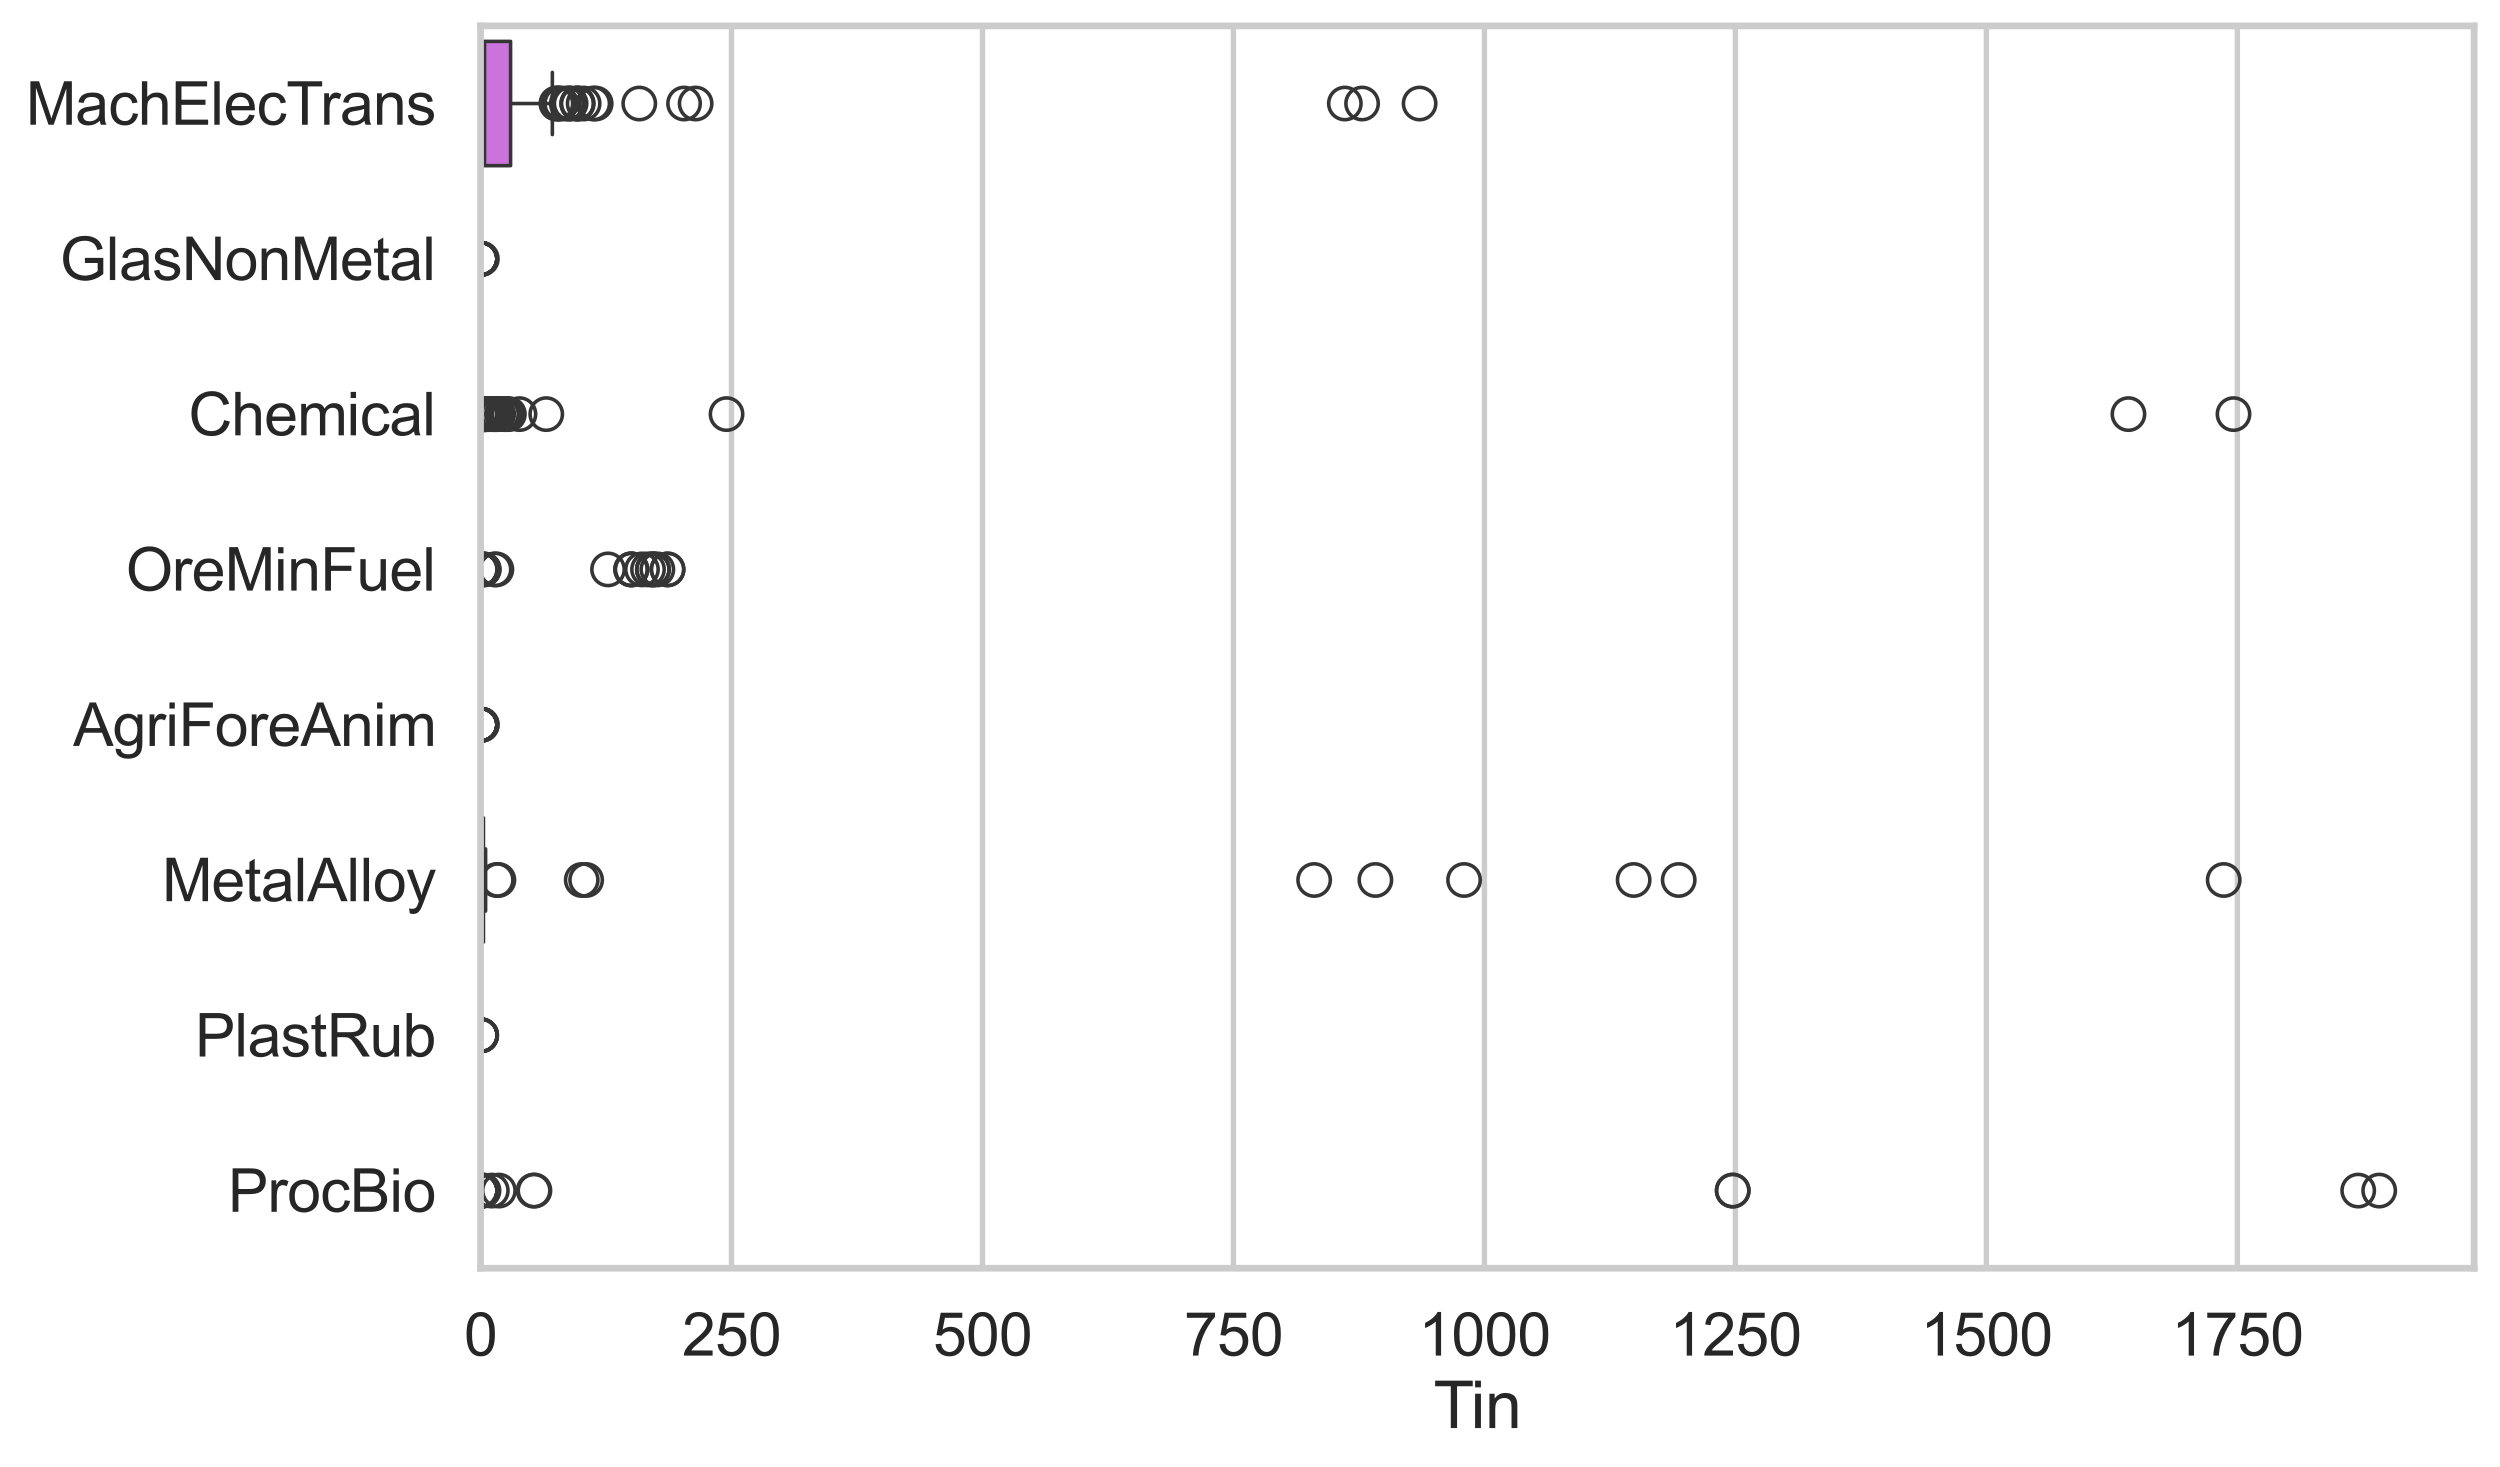 <?xml version="1.0" encoding="utf-8" standalone="no"?>
<!DOCTYPE svg PUBLIC "-//W3C//DTD SVG 1.1//EN"
  "http://www.w3.org/Graphics/SVG/1.1/DTD/svg11.dtd">
<svg xmlns:xlink="http://www.w3.org/1999/xlink" width="695.577pt" height="408.111pt" viewBox="0 0 695.577 408.111" xmlns="http://www.w3.org/2000/svg" version="1.1">
 <defs>
  <style type="text/css">*{stroke-linejoin: round; stroke-linecap: butt}</style>
 </defs>
 <g id="figure_1">
  <g id="patch_1">
   <path d="M 0 408.111 
L 695.577 408.111 
L 695.577 0 
L 0 0 
z
" style="fill: #ffffff"/>
  </g>
  <g id="axes_1">
   <g id="patch_2">
    <path d="M 133.697 352.86 
L 688.377 352.86 
L 688.377 7.2 
L 133.697 7.2 
z
" style="fill: #ffffff"/>
   </g>
   <g id="matplotlib.axis_1">
    <g id="xtick_1">
     <g id="line2d_1">
      <path d="M 133.697 352.86 
L 133.697 7.2 
" clip-path="url(#pd5728a28aa)" style="fill: none; stroke: #cccccc; stroke-width: 1.5; stroke-linecap: round"/>
     </g>
     <g id="text_1">
      <!-- 0 -->
      <g style="fill: #262626" transform="translate(129.109 377.17) scale(0.165 -0.165)">
       <defs>
        <path id="ArialMT-30" d="M 266 2259 
Q 266 3072 433 3567 
Q 600 4063 929 4331 
Q 1259 4600 1759 4600 
Q 2128 4600 2406 4451 
Q 2684 4303 2865 4023 
Q 3047 3744 3150 3342 
Q 3253 2941 3253 2259 
Q 3253 1453 3087 958 
Q 2922 463 2592 192 
Q 2263 -78 1759 -78 
Q 1097 -78 719 397 
Q 266 969 266 2259 
z
M 844 2259 
Q 844 1131 1108 757 
Q 1372 384 1759 384 
Q 2147 384 2411 759 
Q 2675 1134 2675 2259 
Q 2675 3391 2411 3762 
Q 2147 4134 1753 4134 
Q 1366 4134 1134 3806 
Q 844 3388 844 2259 
z
" transform="scale(0.016)"/>
       </defs>
       <use xlink:href="#ArialMT-30"/>
      </g>
     </g>
    </g>
    <g id="xtick_2">
     <g id="line2d_2">
      <path d="M 203.526 352.86 
L 203.526 7.2 
" clip-path="url(#pd5728a28aa)" style="fill: none; stroke: #cccccc; stroke-width: 1.5; stroke-linecap: round"/>
     </g>
     <g id="text_2">
      <!-- 250 -->
      <g style="fill: #262626" transform="translate(189.763 377.17) scale(0.165 -0.165)">
       <defs>
        <path id="ArialMT-32" d="M 3222 541 
L 3222 0 
L 194 0 
Q 188 203 259 391 
Q 375 700 629 1000 
Q 884 1300 1366 1694 
Q 2113 2306 2375 2664 
Q 2638 3022 2638 3341 
Q 2638 3675 2398 3904 
Q 2159 4134 1775 4134 
Q 1369 4134 1125 3890 
Q 881 3647 878 3216 
L 300 3275 
Q 359 3922 746 4261 
Q 1134 4600 1788 4600 
Q 2447 4600 2831 4234 
Q 3216 3869 3216 3328 
Q 3216 3053 3103 2787 
Q 2991 2522 2730 2228 
Q 2469 1934 1863 1422 
Q 1356 997 1212 845 
Q 1069 694 975 541 
L 3222 541 
z
" transform="scale(0.016)"/>
        <path id="ArialMT-35" d="M 266 1200 
L 856 1250 
Q 922 819 1161 601 
Q 1400 384 1738 384 
Q 2144 384 2425 690 
Q 2706 997 2706 1503 
Q 2706 1984 2436 2262 
Q 2166 2541 1728 2541 
Q 1456 2541 1237 2417 
Q 1019 2294 894 2097 
L 366 2166 
L 809 4519 
L 3088 4519 
L 3088 3981 
L 1259 3981 
L 1013 2750 
Q 1425 3038 1878 3038 
Q 2478 3038 2890 2622 
Q 3303 2206 3303 1553 
Q 3303 931 2941 478 
Q 2500 -78 1738 -78 
Q 1113 -78 717 272 
Q 322 622 266 1200 
z
" transform="scale(0.016)"/>
       </defs>
       <use xlink:href="#ArialMT-32"/>
       <use xlink:href="#ArialMT-35" transform="translate(55.615 0)"/>
       <use xlink:href="#ArialMT-30" transform="translate(111.23 0)"/>
      </g>
     </g>
    </g>
    <g id="xtick_3">
     <g id="line2d_3">
      <path d="M 273.355 352.86 
L 273.355 7.2 
" clip-path="url(#pd5728a28aa)" style="fill: none; stroke: #cccccc; stroke-width: 1.5; stroke-linecap: round"/>
     </g>
     <g id="text_3">
      <!-- 500 -->
      <g style="fill: #262626" transform="translate(259.592 377.17) scale(0.165 -0.165)">
       <use xlink:href="#ArialMT-35"/>
       <use xlink:href="#ArialMT-30" transform="translate(55.615 0)"/>
       <use xlink:href="#ArialMT-30" transform="translate(111.23 0)"/>
      </g>
     </g>
    </g>
    <g id="xtick_4">
     <g id="line2d_4">
      <path d="M 343.184 352.86 
L 343.184 7.2 
" clip-path="url(#pd5728a28aa)" style="fill: none; stroke: #cccccc; stroke-width: 1.5; stroke-linecap: round"/>
     </g>
     <g id="text_4">
      <!-- 750 -->
      <g style="fill: #262626" transform="translate(329.421 377.17) scale(0.165 -0.165)">
       <defs>
        <path id="ArialMT-37" d="M 303 3981 
L 303 4522 
L 3269 4522 
L 3269 4084 
Q 2831 3619 2401 2847 
Q 1972 2075 1738 1259 
Q 1569 684 1522 0 
L 944 0 
Q 953 541 1156 1306 
Q 1359 2072 1739 2783 
Q 2119 3494 2547 3981 
L 303 3981 
z
" transform="scale(0.016)"/>
       </defs>
       <use xlink:href="#ArialMT-37"/>
       <use xlink:href="#ArialMT-35" transform="translate(55.615 0)"/>
       <use xlink:href="#ArialMT-30" transform="translate(111.23 0)"/>
      </g>
     </g>
    </g>
    <g id="xtick_5">
     <g id="line2d_5">
      <path d="M 413.013 352.86 
L 413.013 7.2 
" clip-path="url(#pd5728a28aa)" style="fill: none; stroke: #cccccc; stroke-width: 1.5; stroke-linecap: round"/>
     </g>
     <g id="text_5">
      <!-- 1000 -->
      <g style="fill: #262626" transform="translate(394.662 377.17) scale(0.165 -0.165)">
       <defs>
        <path id="ArialMT-31" d="M 2384 0 
L 1822 0 
L 1822 3584 
Q 1619 3391 1289 3197 
Q 959 3003 697 2906 
L 697 3450 
Q 1169 3672 1522 3987 
Q 1875 4303 2022 4600 
L 2384 4600 
L 2384 0 
z
" transform="scale(0.016)"/>
       </defs>
       <use xlink:href="#ArialMT-31"/>
       <use xlink:href="#ArialMT-30" transform="translate(55.615 0)"/>
       <use xlink:href="#ArialMT-30" transform="translate(111.23 0)"/>
       <use xlink:href="#ArialMT-30" transform="translate(166.846 0)"/>
      </g>
     </g>
    </g>
    <g id="xtick_6">
     <g id="line2d_6">
      <path d="M 482.843 352.86 
L 482.843 7.2 
" clip-path="url(#pd5728a28aa)" style="fill: none; stroke: #cccccc; stroke-width: 1.5; stroke-linecap: round"/>
     </g>
     <g id="text_6">
      <!-- 1250 -->
      <g style="fill: #262626" transform="translate(464.491 377.17) scale(0.165 -0.165)">
       <use xlink:href="#ArialMT-31"/>
       <use xlink:href="#ArialMT-32" transform="translate(55.615 0)"/>
       <use xlink:href="#ArialMT-35" transform="translate(111.23 0)"/>
       <use xlink:href="#ArialMT-30" transform="translate(166.846 0)"/>
      </g>
     </g>
    </g>
    <g id="xtick_7">
     <g id="line2d_7">
      <path d="M 552.672 352.86 
L 552.672 7.2 
" clip-path="url(#pd5728a28aa)" style="fill: none; stroke: #cccccc; stroke-width: 1.5; stroke-linecap: round"/>
     </g>
     <g id="text_7">
      <!-- 1500 -->
      <g style="fill: #262626" transform="translate(534.321 377.17) scale(0.165 -0.165)">
       <use xlink:href="#ArialMT-31"/>
       <use xlink:href="#ArialMT-35" transform="translate(55.615 0)"/>
       <use xlink:href="#ArialMT-30" transform="translate(111.23 0)"/>
       <use xlink:href="#ArialMT-30" transform="translate(166.846 0)"/>
      </g>
     </g>
    </g>
    <g id="xtick_8">
     <g id="line2d_8">
      <path d="M 622.501 352.86 
L 622.501 7.2 
" clip-path="url(#pd5728a28aa)" style="fill: none; stroke: #cccccc; stroke-width: 1.5; stroke-linecap: round"/>
     </g>
     <g id="text_8">
      <!-- 1750 -->
      <g style="fill: #262626" transform="translate(604.15 377.17) scale(0.165 -0.165)">
       <use xlink:href="#ArialMT-31"/>
       <use xlink:href="#ArialMT-37" transform="translate(55.615 0)"/>
       <use xlink:href="#ArialMT-35" transform="translate(111.23 0)"/>
       <use xlink:href="#ArialMT-30" transform="translate(166.846 0)"/>
      </g>
     </g>
    </g>
    <g id="text_9">
     <!-- Tin -->
     <g style="fill: #262626" transform="translate(398.873 397.334) scale(0.18 -0.18)">
      <defs>
       <path id="ArialMT-54" d="M 1659 0 
L 1659 4041 
L 150 4041 
L 150 4581 
L 3781 4581 
L 3781 4041 
L 2266 4041 
L 2266 0 
L 1659 0 
z
" transform="scale(0.016)"/>
       <path id="ArialMT-69" d="M 425 3934 
L 425 4581 
L 988 4581 
L 988 3934 
L 425 3934 
z
M 425 0 
L 425 3319 
L 988 3319 
L 988 0 
L 425 0 
z
" transform="scale(0.016)"/>
       <path id="ArialMT-6e" d="M 422 0 
L 422 3319 
L 928 3319 
L 928 2847 
Q 1294 3394 1984 3394 
Q 2284 3394 2536 3286 
Q 2788 3178 2913 3003 
Q 3038 2828 3088 2588 
Q 3119 2431 3119 2041 
L 3119 0 
L 2556 0 
L 2556 2019 
Q 2556 2363 2490 2533 
Q 2425 2703 2258 2804 
Q 2091 2906 1866 2906 
Q 1506 2906 1245 2678 
Q 984 2450 984 1813 
L 984 0 
L 422 0 
z
" transform="scale(0.016)"/>
      </defs>
      <use xlink:href="#ArialMT-54"/>
      <use xlink:href="#ArialMT-69" transform="translate(57.334 0)"/>
      <use xlink:href="#ArialMT-6e" transform="translate(79.551 0)"/>
     </g>
    </g>
   </g>
   <g id="matplotlib.axis_2">
    <g id="ytick_1">
     <g id="text_10">
      <!-- MachElecTrans -->
      <g style="fill: #262626" transform="translate(7.2 34.709) scale(0.165 -0.165)">
       <defs>
        <path id="ArialMT-4d" d="M 475 0 
L 475 4581 
L 1388 4581 
L 2472 1338 
Q 2622 884 2691 659 
Q 2769 909 2934 1394 
L 4031 4581 
L 4847 4581 
L 4847 0 
L 4263 0 
L 4263 3834 
L 2931 0 
L 2384 0 
L 1059 3900 
L 1059 0 
L 475 0 
z
" transform="scale(0.016)"/>
        <path id="ArialMT-61" d="M 2588 409 
Q 2275 144 1986 34 
Q 1697 -75 1366 -75 
Q 819 -75 525 192 
Q 231 459 231 875 
Q 231 1119 342 1320 
Q 453 1522 633 1644 
Q 813 1766 1038 1828 
Q 1203 1872 1538 1913 
Q 2219 1994 2541 2106 
Q 2544 2222 2544 2253 
Q 2544 2597 2384 2738 
Q 2169 2928 1744 2928 
Q 1347 2928 1158 2789 
Q 969 2650 878 2297 
L 328 2372 
Q 403 2725 575 2942 
Q 747 3159 1072 3276 
Q 1397 3394 1825 3394 
Q 2250 3394 2515 3294 
Q 2781 3194 2906 3042 
Q 3031 2891 3081 2659 
Q 3109 2516 3109 2141 
L 3109 1391 
Q 3109 606 3145 398 
Q 3181 191 3288 0 
L 2700 0 
Q 2613 175 2588 409 
z
M 2541 1666 
Q 2234 1541 1622 1453 
Q 1275 1403 1131 1340 
Q 988 1278 909 1158 
Q 831 1038 831 891 
Q 831 666 1001 516 
Q 1172 366 1500 366 
Q 1825 366 2078 508 
Q 2331 650 2450 897 
Q 2541 1088 2541 1459 
L 2541 1666 
z
" transform="scale(0.016)"/>
        <path id="ArialMT-63" d="M 2588 1216 
L 3141 1144 
Q 3050 572 2676 248 
Q 2303 -75 1759 -75 
Q 1078 -75 664 370 
Q 250 816 250 1647 
Q 250 2184 428 2587 
Q 606 2991 970 3192 
Q 1334 3394 1763 3394 
Q 2303 3394 2647 3120 
Q 2991 2847 3088 2344 
L 2541 2259 
Q 2463 2594 2264 2762 
Q 2066 2931 1784 2931 
Q 1359 2931 1093 2626 
Q 828 2322 828 1663 
Q 828 994 1084 691 
Q 1341 388 1753 388 
Q 2084 388 2306 591 
Q 2528 794 2588 1216 
z
" transform="scale(0.016)"/>
        <path id="ArialMT-68" d="M 422 0 
L 422 4581 
L 984 4581 
L 984 2938 
Q 1378 3394 1978 3394 
Q 2347 3394 2619 3248 
Q 2891 3103 3008 2847 
Q 3125 2591 3125 2103 
L 3125 0 
L 2563 0 
L 2563 2103 
Q 2563 2525 2380 2717 
Q 2197 2909 1863 2909 
Q 1613 2909 1392 2779 
Q 1172 2650 1078 2428 
Q 984 2206 984 1816 
L 984 0 
L 422 0 
z
" transform="scale(0.016)"/>
        <path id="ArialMT-45" d="M 506 0 
L 506 4581 
L 3819 4581 
L 3819 4041 
L 1113 4041 
L 1113 2638 
L 3647 2638 
L 3647 2100 
L 1113 2100 
L 1113 541 
L 3925 541 
L 3925 0 
L 506 0 
z
" transform="scale(0.016)"/>
        <path id="ArialMT-6c" d="M 409 0 
L 409 4581 
L 972 4581 
L 972 0 
L 409 0 
z
" transform="scale(0.016)"/>
        <path id="ArialMT-65" d="M 2694 1069 
L 3275 997 
Q 3138 488 2766 206 
Q 2394 -75 1816 -75 
Q 1088 -75 661 373 
Q 234 822 234 1631 
Q 234 2469 665 2931 
Q 1097 3394 1784 3394 
Q 2450 3394 2872 2941 
Q 3294 2488 3294 1666 
Q 3294 1616 3291 1516 
L 816 1516 
Q 847 969 1125 678 
Q 1403 388 1819 388 
Q 2128 388 2347 550 
Q 2566 713 2694 1069 
z
M 847 1978 
L 2700 1978 
Q 2663 2397 2488 2606 
Q 2219 2931 1791 2931 
Q 1403 2931 1139 2672 
Q 875 2413 847 1978 
z
" transform="scale(0.016)"/>
        <path id="ArialMT-72" d="M 416 0 
L 416 3319 
L 922 3319 
L 922 2816 
Q 1116 3169 1280 3281 
Q 1444 3394 1641 3394 
Q 1925 3394 2219 3213 
L 2025 2691 
Q 1819 2813 1613 2813 
Q 1428 2813 1281 2702 
Q 1134 2591 1072 2394 
Q 978 2094 978 1738 
L 978 0 
L 416 0 
z
" transform="scale(0.016)"/>
        <path id="ArialMT-73" d="M 197 991 
L 753 1078 
Q 800 744 1014 566 
Q 1228 388 1613 388 
Q 2000 388 2187 545 
Q 2375 703 2375 916 
Q 2375 1106 2209 1216 
Q 2094 1291 1634 1406 
Q 1016 1563 777 1677 
Q 538 1791 414 1992 
Q 291 2194 291 2438 
Q 291 2659 392 2848 
Q 494 3038 669 3163 
Q 800 3259 1026 3326 
Q 1253 3394 1513 3394 
Q 1903 3394 2198 3281 
Q 2494 3169 2634 2976 
Q 2775 2784 2828 2463 
L 2278 2388 
Q 2241 2644 2061 2787 
Q 1881 2931 1553 2931 
Q 1166 2931 1000 2803 
Q 834 2675 834 2503 
Q 834 2394 903 2306 
Q 972 2216 1119 2156 
Q 1203 2125 1616 2013 
Q 2213 1853 2448 1751 
Q 2684 1650 2818 1456 
Q 2953 1263 2953 975 
Q 2953 694 2789 445 
Q 2625 197 2315 61 
Q 2006 -75 1616 -75 
Q 969 -75 630 194 
Q 291 463 197 991 
z
" transform="scale(0.016)"/>
       </defs>
       <use xlink:href="#ArialMT-4d"/>
       <use xlink:href="#ArialMT-61" transform="translate(83.301 0)"/>
       <use xlink:href="#ArialMT-63" transform="translate(138.916 0)"/>
       <use xlink:href="#ArialMT-68" transform="translate(188.916 0)"/>
       <use xlink:href="#ArialMT-45" transform="translate(244.531 0)"/>
       <use xlink:href="#ArialMT-6c" transform="translate(311.23 0)"/>
       <use xlink:href="#ArialMT-65" transform="translate(333.447 0)"/>
       <use xlink:href="#ArialMT-63" transform="translate(389.062 0)"/>
       <use xlink:href="#ArialMT-54" transform="translate(439.062 0)"/>
       <use xlink:href="#ArialMT-72" transform="translate(496.396 0)"/>
       <use xlink:href="#ArialMT-61" transform="translate(529.697 0)"/>
       <use xlink:href="#ArialMT-6e" transform="translate(585.312 0)"/>
       <use xlink:href="#ArialMT-73" transform="translate(640.928 0)"/>
      </g>
     </g>
    </g>
    <g id="ytick_2">
     <g id="text_11">
      <!-- GlasNonMetal -->
      <g style="fill: #262626" transform="translate(16.659 77.916) scale(0.165 -0.165)">
       <defs>
        <path id="ArialMT-47" d="M 2638 1797 
L 2638 2334 
L 4578 2338 
L 4578 638 
Q 4131 281 3656 101 
Q 3181 -78 2681 -78 
Q 2006 -78 1454 211 
Q 903 500 622 1047 
Q 341 1594 341 2269 
Q 341 2938 620 3517 
Q 900 4097 1425 4378 
Q 1950 4659 2634 4659 
Q 3131 4659 3532 4498 
Q 3934 4338 4162 4050 
Q 4391 3763 4509 3300 
L 3963 3150 
Q 3859 3500 3706 3700 
Q 3553 3900 3268 4020 
Q 2984 4141 2638 4141 
Q 2222 4141 1919 4014 
Q 1616 3888 1430 3681 
Q 1244 3475 1141 3228 
Q 966 2803 966 2306 
Q 966 1694 1177 1281 
Q 1388 869 1791 669 
Q 2194 469 2647 469 
Q 3041 469 3416 620 
Q 3791 772 3984 944 
L 3984 1797 
L 2638 1797 
z
" transform="scale(0.016)"/>
        <path id="ArialMT-4e" d="M 488 0 
L 488 4581 
L 1109 4581 
L 3516 984 
L 3516 4581 
L 4097 4581 
L 4097 0 
L 3475 0 
L 1069 3600 
L 1069 0 
L 488 0 
z
" transform="scale(0.016)"/>
        <path id="ArialMT-6f" d="M 213 1659 
Q 213 2581 725 3025 
Q 1153 3394 1769 3394 
Q 2453 3394 2887 2945 
Q 3322 2497 3322 1706 
Q 3322 1066 3130 698 
Q 2938 331 2570 128 
Q 2203 -75 1769 -75 
Q 1072 -75 642 372 
Q 213 819 213 1659 
z
M 791 1659 
Q 791 1022 1069 705 
Q 1347 388 1769 388 
Q 2188 388 2466 706 
Q 2744 1025 2744 1678 
Q 2744 2294 2464 2611 
Q 2184 2928 1769 2928 
Q 1347 2928 1069 2612 
Q 791 2297 791 1659 
z
" transform="scale(0.016)"/>
        <path id="ArialMT-74" d="M 1650 503 
L 1731 6 
Q 1494 -44 1306 -44 
Q 1000 -44 831 53 
Q 663 150 594 308 
Q 525 466 525 972 
L 525 2881 
L 113 2881 
L 113 3319 
L 525 3319 
L 525 4141 
L 1084 4478 
L 1084 3319 
L 1650 3319 
L 1650 2881 
L 1084 2881 
L 1084 941 
Q 1084 700 1114 631 
Q 1144 563 1211 522 
Q 1278 481 1403 481 
Q 1497 481 1650 503 
z
" transform="scale(0.016)"/>
       </defs>
       <use xlink:href="#ArialMT-47"/>
       <use xlink:href="#ArialMT-6c" transform="translate(77.783 0)"/>
       <use xlink:href="#ArialMT-61" transform="translate(100 0)"/>
       <use xlink:href="#ArialMT-73" transform="translate(155.615 0)"/>
       <use xlink:href="#ArialMT-4e" transform="translate(205.615 0)"/>
       <use xlink:href="#ArialMT-6f" transform="translate(277.832 0)"/>
       <use xlink:href="#ArialMT-6e" transform="translate(333.447 0)"/>
       <use xlink:href="#ArialMT-4d" transform="translate(389.062 0)"/>
       <use xlink:href="#ArialMT-65" transform="translate(472.363 0)"/>
       <use xlink:href="#ArialMT-74" transform="translate(527.979 0)"/>
       <use xlink:href="#ArialMT-61" transform="translate(555.762 0)"/>
       <use xlink:href="#ArialMT-6c" transform="translate(611.377 0)"/>
      </g>
     </g>
    </g>
    <g id="ytick_3">
     <g id="text_12">
      <!-- Chemical -->
      <g style="fill: #262626" transform="translate(52.428 121.124) scale(0.165 -0.165)">
       <defs>
        <path id="ArialMT-43" d="M 3763 1606 
L 4369 1453 
Q 4178 706 3683 314 
Q 3188 -78 2472 -78 
Q 1731 -78 1267 223 
Q 803 525 561 1097 
Q 319 1669 319 2325 
Q 319 3041 592 3573 
Q 866 4106 1370 4382 
Q 1875 4659 2481 4659 
Q 3169 4659 3637 4309 
Q 4106 3959 4291 3325 
L 3694 3184 
Q 3534 3684 3231 3912 
Q 2928 4141 2469 4141 
Q 1941 4141 1586 3887 
Q 1231 3634 1087 3207 
Q 944 2781 944 2328 
Q 944 1744 1114 1308 
Q 1284 872 1643 656 
Q 2003 441 2422 441 
Q 2931 441 3284 734 
Q 3638 1028 3763 1606 
z
" transform="scale(0.016)"/>
        <path id="ArialMT-6d" d="M 422 0 
L 422 3319 
L 925 3319 
L 925 2853 
Q 1081 3097 1340 3245 
Q 1600 3394 1931 3394 
Q 2300 3394 2536 3241 
Q 2772 3088 2869 2813 
Q 3263 3394 3894 3394 
Q 4388 3394 4653 3120 
Q 4919 2847 4919 2278 
L 4919 0 
L 4359 0 
L 4359 2091 
Q 4359 2428 4304 2576 
Q 4250 2725 4106 2815 
Q 3963 2906 3769 2906 
Q 3419 2906 3187 2673 
Q 2956 2441 2956 1928 
L 2956 0 
L 2394 0 
L 2394 2156 
Q 2394 2531 2256 2718 
Q 2119 2906 1806 2906 
Q 1569 2906 1367 2781 
Q 1166 2656 1075 2415 
Q 984 2175 984 1722 
L 984 0 
L 422 0 
z
" transform="scale(0.016)"/>
       </defs>
       <use xlink:href="#ArialMT-43"/>
       <use xlink:href="#ArialMT-68" transform="translate(72.217 0)"/>
       <use xlink:href="#ArialMT-65" transform="translate(127.832 0)"/>
       <use xlink:href="#ArialMT-6d" transform="translate(183.447 0)"/>
       <use xlink:href="#ArialMT-69" transform="translate(266.748 0)"/>
       <use xlink:href="#ArialMT-63" transform="translate(288.965 0)"/>
       <use xlink:href="#ArialMT-61" transform="translate(338.965 0)"/>
       <use xlink:href="#ArialMT-6c" transform="translate(394.58 0)"/>
      </g>
     </g>
    </g>
    <g id="ytick_4">
     <g id="text_13">
      <!-- OreMinFuel -->
      <g style="fill: #262626" transform="translate(35.013 164.331) scale(0.165 -0.165)">
       <defs>
        <path id="ArialMT-4f" d="M 309 2231 
Q 309 3372 921 4017 
Q 1534 4663 2503 4663 
Q 3138 4663 3647 4359 
Q 4156 4056 4423 3514 
Q 4691 2972 4691 2284 
Q 4691 1588 4409 1038 
Q 4128 488 3612 205 
Q 3097 -78 2500 -78 
Q 1853 -78 1343 234 
Q 834 547 571 1087 
Q 309 1628 309 2231 
z
M 934 2222 
Q 934 1394 1379 917 
Q 1825 441 2497 441 
Q 3181 441 3623 922 
Q 4066 1403 4066 2288 
Q 4066 2847 3877 3264 
Q 3688 3681 3323 3911 
Q 2959 4141 2506 4141 
Q 1863 4141 1398 3698 
Q 934 3256 934 2222 
z
" transform="scale(0.016)"/>
        <path id="ArialMT-46" d="M 525 0 
L 525 4581 
L 3616 4581 
L 3616 4041 
L 1131 4041 
L 1131 2622 
L 3281 2622 
L 3281 2081 
L 1131 2081 
L 1131 0 
L 525 0 
z
" transform="scale(0.016)"/>
        <path id="ArialMT-75" d="M 2597 0 
L 2597 488 
Q 2209 -75 1544 -75 
Q 1250 -75 995 37 
Q 741 150 617 320 
Q 494 491 444 738 
Q 409 903 409 1263 
L 409 3319 
L 972 3319 
L 972 1478 
Q 972 1038 1006 884 
Q 1059 663 1231 536 
Q 1403 409 1656 409 
Q 1909 409 2131 539 
Q 2353 669 2445 892 
Q 2538 1116 2538 1541 
L 2538 3319 
L 3100 3319 
L 3100 0 
L 2597 0 
z
" transform="scale(0.016)"/>
       </defs>
       <use xlink:href="#ArialMT-4f"/>
       <use xlink:href="#ArialMT-72" transform="translate(77.783 0)"/>
       <use xlink:href="#ArialMT-65" transform="translate(111.084 0)"/>
       <use xlink:href="#ArialMT-4d" transform="translate(166.699 0)"/>
       <use xlink:href="#ArialMT-69" transform="translate(250 0)"/>
       <use xlink:href="#ArialMT-6e" transform="translate(272.217 0)"/>
       <use xlink:href="#ArialMT-46" transform="translate(327.832 0)"/>
       <use xlink:href="#ArialMT-75" transform="translate(388.916 0)"/>
       <use xlink:href="#ArialMT-65" transform="translate(444.531 0)"/>
       <use xlink:href="#ArialMT-6c" transform="translate(500.146 0)"/>
      </g>
     </g>
    </g>
    <g id="ytick_5">
     <g id="text_14">
      <!-- AgriForeAnim -->
      <g style="fill: #262626" transform="translate(20.341 207.539) scale(0.165 -0.165)">
       <defs>
        <path id="ArialMT-41" d="M -9 0 
L 1750 4581 
L 2403 4581 
L 4278 0 
L 3588 0 
L 3053 1388 
L 1138 1388 
L 634 0 
L -9 0 
z
M 1313 1881 
L 2866 1881 
L 2388 3150 
Q 2169 3728 2063 4100 
Q 1975 3659 1816 3225 
L 1313 1881 
z
" transform="scale(0.016)"/>
        <path id="ArialMT-67" d="M 319 -275 
L 866 -356 
Q 900 -609 1056 -725 
Q 1266 -881 1628 -881 
Q 2019 -881 2231 -725 
Q 2444 -569 2519 -288 
Q 2563 -116 2559 434 
Q 2191 0 1641 0 
Q 956 0 581 494 
Q 206 988 206 1678 
Q 206 2153 378 2554 
Q 550 2956 876 3175 
Q 1203 3394 1644 3394 
Q 2231 3394 2613 2919 
L 2613 3319 
L 3131 3319 
L 3131 450 
Q 3131 -325 2973 -648 
Q 2816 -972 2473 -1159 
Q 2131 -1347 1631 -1347 
Q 1038 -1347 672 -1080 
Q 306 -813 319 -275 
z
M 784 1719 
Q 784 1066 1043 766 
Q 1303 466 1694 466 
Q 2081 466 2343 764 
Q 2606 1063 2606 1700 
Q 2606 2309 2336 2618 
Q 2066 2928 1684 2928 
Q 1309 2928 1046 2623 
Q 784 2319 784 1719 
z
" transform="scale(0.016)"/>
       </defs>
       <use xlink:href="#ArialMT-41"/>
       <use xlink:href="#ArialMT-67" transform="translate(66.699 0)"/>
       <use xlink:href="#ArialMT-72" transform="translate(122.314 0)"/>
       <use xlink:href="#ArialMT-69" transform="translate(155.615 0)"/>
       <use xlink:href="#ArialMT-46" transform="translate(177.832 0)"/>
       <use xlink:href="#ArialMT-6f" transform="translate(238.916 0)"/>
       <use xlink:href="#ArialMT-72" transform="translate(294.531 0)"/>
       <use xlink:href="#ArialMT-65" transform="translate(327.832 0)"/>
       <use xlink:href="#ArialMT-41" transform="translate(383.447 0)"/>
       <use xlink:href="#ArialMT-6e" transform="translate(450.146 0)"/>
       <use xlink:href="#ArialMT-69" transform="translate(505.762 0)"/>
       <use xlink:href="#ArialMT-6d" transform="translate(527.979 0)"/>
      </g>
     </g>
    </g>
    <g id="ytick_6">
     <g id="text_15">
      <!-- MetalAlloy -->
      <g style="fill: #262626" transform="translate(45.088 250.746) scale(0.165 -0.165)">
       <defs>
        <path id="ArialMT-79" d="M 397 -1278 
L 334 -750 
Q 519 -800 656 -800 
Q 844 -800 956 -737 
Q 1069 -675 1141 -563 
Q 1194 -478 1313 -144 
Q 1328 -97 1363 -6 
L 103 3319 
L 709 3319 
L 1400 1397 
Q 1534 1031 1641 628 
Q 1738 1016 1872 1384 
L 2581 3319 
L 3144 3319 
L 1881 -56 
Q 1678 -603 1566 -809 
Q 1416 -1088 1222 -1217 
Q 1028 -1347 759 -1347 
Q 597 -1347 397 -1278 
z
" transform="scale(0.016)"/>
       </defs>
       <use xlink:href="#ArialMT-4d"/>
       <use xlink:href="#ArialMT-65" transform="translate(83.301 0)"/>
       <use xlink:href="#ArialMT-74" transform="translate(138.916 0)"/>
       <use xlink:href="#ArialMT-61" transform="translate(166.699 0)"/>
       <use xlink:href="#ArialMT-6c" transform="translate(222.314 0)"/>
       <use xlink:href="#ArialMT-41" transform="translate(244.531 0)"/>
       <use xlink:href="#ArialMT-6c" transform="translate(311.23 0)"/>
       <use xlink:href="#ArialMT-6c" transform="translate(333.447 0)"/>
       <use xlink:href="#ArialMT-6f" transform="translate(355.664 0)"/>
       <use xlink:href="#ArialMT-79" transform="translate(411.279 0)"/>
      </g>
     </g>
    </g>
    <g id="ytick_7">
     <g id="text_16">
      <!-- PlastRub -->
      <g style="fill: #262626" transform="translate(54.248 293.954) scale(0.165 -0.165)">
       <defs>
        <path id="ArialMT-50" d="M 494 0 
L 494 4581 
L 2222 4581 
Q 2678 4581 2919 4538 
Q 3256 4481 3484 4323 
Q 3713 4166 3852 3881 
Q 3991 3597 3991 3256 
Q 3991 2672 3619 2267 
Q 3247 1863 2275 1863 
L 1100 1863 
L 1100 0 
L 494 0 
z
M 1100 2403 
L 2284 2403 
Q 2872 2403 3119 2622 
Q 3366 2841 3366 3238 
Q 3366 3525 3220 3729 
Q 3075 3934 2838 4000 
Q 2684 4041 2272 4041 
L 1100 4041 
L 1100 2403 
z
" transform="scale(0.016)"/>
        <path id="ArialMT-52" d="M 503 0 
L 503 4581 
L 2534 4581 
Q 3147 4581 3465 4457 
Q 3784 4334 3975 4021 
Q 4166 3709 4166 3331 
Q 4166 2844 3850 2509 
Q 3534 2175 2875 2084 
Q 3116 1969 3241 1856 
Q 3506 1613 3744 1247 
L 4541 0 
L 3778 0 
L 3172 953 
Q 2906 1366 2734 1584 
Q 2563 1803 2427 1890 
Q 2291 1978 2150 2013 
Q 2047 2034 1813 2034 
L 1109 2034 
L 1109 0 
L 503 0 
z
M 1109 2559 
L 2413 2559 
Q 2828 2559 3062 2645 
Q 3297 2731 3419 2920 
Q 3541 3109 3541 3331 
Q 3541 3656 3305 3865 
Q 3069 4075 2559 4075 
L 1109 4075 
L 1109 2559 
z
" transform="scale(0.016)"/>
        <path id="ArialMT-62" d="M 941 0 
L 419 0 
L 419 4581 
L 981 4581 
L 981 2947 
Q 1338 3394 1891 3394 
Q 2197 3394 2470 3270 
Q 2744 3147 2920 2923 
Q 3097 2700 3197 2384 
Q 3297 2069 3297 1709 
Q 3297 856 2875 390 
Q 2453 -75 1863 -75 
Q 1275 -75 941 416 
L 941 0 
z
M 934 1684 
Q 934 1088 1097 822 
Q 1363 388 1816 388 
Q 2184 388 2453 708 
Q 2722 1028 2722 1663 
Q 2722 2313 2464 2622 
Q 2206 2931 1841 2931 
Q 1472 2931 1203 2611 
Q 934 2291 934 1684 
z
" transform="scale(0.016)"/>
       </defs>
       <use xlink:href="#ArialMT-50"/>
       <use xlink:href="#ArialMT-6c" transform="translate(66.699 0)"/>
       <use xlink:href="#ArialMT-61" transform="translate(88.916 0)"/>
       <use xlink:href="#ArialMT-73" transform="translate(144.531 0)"/>
       <use xlink:href="#ArialMT-74" transform="translate(194.531 0)"/>
       <use xlink:href="#ArialMT-52" transform="translate(222.314 0)"/>
       <use xlink:href="#ArialMT-75" transform="translate(294.531 0)"/>
       <use xlink:href="#ArialMT-62" transform="translate(350.146 0)"/>
      </g>
     </g>
    </g>
    <g id="ytick_8">
     <g id="text_17">
      <!-- ProcBio -->
      <g style="fill: #262626" transform="translate(63.424 337.161) scale(0.165 -0.165)">
       <defs>
        <path id="ArialMT-42" d="M 469 0 
L 469 4581 
L 2188 4581 
Q 2713 4581 3030 4442 
Q 3347 4303 3526 4014 
Q 3706 3725 3706 3409 
Q 3706 3116 3547 2856 
Q 3388 2597 3066 2438 
Q 3481 2316 3704 2022 
Q 3928 1728 3928 1328 
Q 3928 1006 3792 729 
Q 3656 453 3456 303 
Q 3256 153 2954 76 
Q 2653 0 2216 0 
L 469 0 
z
M 1075 2656 
L 2066 2656 
Q 2469 2656 2644 2709 
Q 2875 2778 2992 2937 
Q 3109 3097 3109 3338 
Q 3109 3566 3000 3739 
Q 2891 3913 2687 3977 
Q 2484 4041 1991 4041 
L 1075 4041 
L 1075 2656 
z
M 1075 541 
L 2216 541 
Q 2509 541 2628 563 
Q 2838 600 2978 687 
Q 3119 775 3209 942 
Q 3300 1109 3300 1328 
Q 3300 1584 3169 1773 
Q 3038 1963 2805 2039 
Q 2572 2116 2134 2116 
L 1075 2116 
L 1075 541 
z
" transform="scale(0.016)"/>
       </defs>
       <use xlink:href="#ArialMT-50"/>
       <use xlink:href="#ArialMT-72" transform="translate(66.699 0)"/>
       <use xlink:href="#ArialMT-6f" transform="translate(100 0)"/>
       <use xlink:href="#ArialMT-63" transform="translate(155.615 0)"/>
       <use xlink:href="#ArialMT-42" transform="translate(205.615 0)"/>
       <use xlink:href="#ArialMT-69" transform="translate(272.314 0)"/>
       <use xlink:href="#ArialMT-6f" transform="translate(294.531 0)"/>
      </g>
     </g>
    </g>
   </g>
   <g id="patch_3">
    <path d="M 134.043 11.521 
L 134.043 46.087 
L 142.056 46.087 
L 142.056 11.521 
L 134.043 11.521 
z
" clip-path="url(#pd5728a28aa)" style="fill: #ca74db; stroke: #353535; stroke-linejoin: miter"/>
   </g>
   <g id="line2d_9">
    <path d="M 134.043 28.804 
L 133.703 28.804 
" clip-path="url(#pd5728a28aa)" style="fill: none; stroke: #353535"/>
   </g>
   <g id="line2d_10">
    <path d="M 142.056 28.804 
L 153.68 28.804 
" clip-path="url(#pd5728a28aa)" style="fill: none; stroke: #353535"/>
   </g>
   <g id="line2d_11">
    <path d="M 133.703 20.162 
L 133.703 37.445 
" clip-path="url(#pd5728a28aa)" style="fill: none; stroke: #353535; stroke-linecap: round"/>
   </g>
   <g id="line2d_12">
    <path d="M 153.68 20.162 
L 153.68 37.445 
" clip-path="url(#pd5728a28aa)" style="fill: none; stroke: #353535; stroke-linecap: round"/>
   </g>
   <g id="line2d_13">
    <defs>
     <path id="mbfc423ee93" d="M 0 4.5 
C 1.193 4.5 2.338 4.026 3.182 3.182 
C 4.026 2.338 4.5 1.193 4.5 0 
C 4.5 -1.193 4.026 -2.338 3.182 -3.182 
C 2.338 -4.026 1.193 -4.5 0 -4.5 
C -1.193 -4.5 -2.338 -4.026 -3.182 -3.182 
C -4.026 -2.338 -4.5 -1.193 -4.5 0 
C -4.5 1.193 -4.026 2.338 -3.182 3.182 
C -2.338 4.026 -1.193 4.5 0 4.5 
z
" style="stroke: #353535"/>
    </defs>
    <g clip-path="url(#pd5728a28aa)">
     <use xlink:href="#mbfc423ee93" x="378.973" y="28.804" style="fill-opacity: 0; stroke: #353535"/>
     <use xlink:href="#mbfc423ee93" x="394.979" y="28.804" style="fill-opacity: 0; stroke: #353535"/>
     <use xlink:href="#mbfc423ee93" x="158.406" y="28.804" style="fill-opacity: 0; stroke: #353535"/>
     <use xlink:href="#mbfc423ee93" x="154.813" y="28.804" style="fill-opacity: 0; stroke: #353535"/>
     <use xlink:href="#mbfc423ee93" x="158.755" y="28.804" style="fill-opacity: 0; stroke: #353535"/>
     <use xlink:href="#mbfc423ee93" x="155.004" y="28.804" style="fill-opacity: 0; stroke: #353535"/>
     <use xlink:href="#mbfc423ee93" x="160.614" y="28.804" style="fill-opacity: 0; stroke: #353535"/>
     <use xlink:href="#mbfc423ee93" x="160.746" y="28.804" style="fill-opacity: 0; stroke: #353535"/>
     <use xlink:href="#mbfc423ee93" x="156.137" y="28.804" style="fill-opacity: 0; stroke: #353535"/>
     <use xlink:href="#mbfc423ee93" x="177.866" y="28.804" style="fill-opacity: 0; stroke: #353535"/>
     <use xlink:href="#mbfc423ee93" x="157.7" y="28.804" style="fill-opacity: 0; stroke: #353535"/>
     <use xlink:href="#mbfc423ee93" x="155.589" y="28.804" style="fill-opacity: 0; stroke: #353535"/>
     <use xlink:href="#mbfc423ee93" x="374.175" y="28.804" style="fill-opacity: 0; stroke: #353535"/>
     <use xlink:href="#mbfc423ee93" x="165.735" y="28.804" style="fill-opacity: 0; stroke: #353535"/>
     <use xlink:href="#mbfc423ee93" x="190.327" y="28.804" style="fill-opacity: 0; stroke: #353535"/>
     <use xlink:href="#mbfc423ee93" x="193.547" y="28.804" style="fill-opacity: 0; stroke: #353535"/>
     <use xlink:href="#mbfc423ee93" x="165.057" y="28.804" style="fill-opacity: 0; stroke: #353535"/>
     <use xlink:href="#mbfc423ee93" x="160.614" y="28.804" style="fill-opacity: 0; stroke: #353535"/>
     <use xlink:href="#mbfc423ee93" x="162.388" y="28.804" style="fill-opacity: 0; stroke: #353535"/>
    </g>
   </g>
   <g id="patch_4">
    <path d="M 133.7 54.728 
L 133.7 89.294 
L 133.712 89.294 
L 133.712 54.728 
L 133.7 54.728 
z
" clip-path="url(#pd5728a28aa)" style="fill: #5ca236; stroke: #353535; stroke-linejoin: miter"/>
   </g>
   <g id="line2d_14">
    <path d="M 133.7 72.011 
L 133.696 72.011 
" clip-path="url(#pd5728a28aa)" style="fill: none; stroke: #353535"/>
   </g>
   <g id="line2d_15">
    <path d="M 133.712 72.011 
L 133.724 72.011 
" clip-path="url(#pd5728a28aa)" style="fill: none; stroke: #353535"/>
   </g>
   <g id="line2d_16">
    <path d="M 133.696 63.37 
L 133.696 80.653 
" clip-path="url(#pd5728a28aa)" style="fill: none; stroke: #353535; stroke-linecap: round"/>
   </g>
   <g id="line2d_17">
    <path d="M 133.724 63.37 
L 133.724 80.653 
" clip-path="url(#pd5728a28aa)" style="fill: none; stroke: #353535; stroke-linecap: round"/>
   </g>
   <g id="line2d_18">
    <g clip-path="url(#pd5728a28aa)">
     <use xlink:href="#mbfc423ee93" x="133.738" y="72.011" style="fill-opacity: 0; stroke: #353535"/>
     <use xlink:href="#mbfc423ee93" x="133.734" y="72.011" style="fill-opacity: 0; stroke: #353535"/>
     <use xlink:href="#mbfc423ee93" x="133.762" y="72.011" style="fill-opacity: 0; stroke: #353535"/>
     <use xlink:href="#mbfc423ee93" x="133.78" y="72.011" style="fill-opacity: 0; stroke: #353535"/>
     <use xlink:href="#mbfc423ee93" x="133.736" y="72.011" style="fill-opacity: 0; stroke: #353535"/>
     <use xlink:href="#mbfc423ee93" x="133.735" y="72.011" style="fill-opacity: 0; stroke: #353535"/>
     <use xlink:href="#mbfc423ee93" x="133.731" y="72.011" style="fill-opacity: 0; stroke: #353535"/>
     <use xlink:href="#mbfc423ee93" x="133.731" y="72.011" style="fill-opacity: 0; stroke: #353535"/>
     <use xlink:href="#mbfc423ee93" x="133.745" y="72.011" style="fill-opacity: 0; stroke: #353535"/>
     <use xlink:href="#mbfc423ee93" x="133.741" y="72.011" style="fill-opacity: 0; stroke: #353535"/>
     <use xlink:href="#mbfc423ee93" x="133.806" y="72.011" style="fill-opacity: 0; stroke: #353535"/>
     <use xlink:href="#mbfc423ee93" x="133.783" y="72.011" style="fill-opacity: 0; stroke: #353535"/>
     <use xlink:href="#mbfc423ee93" x="134.066" y="72.011" style="fill-opacity: 0; stroke: #353535"/>
    </g>
   </g>
   <g id="patch_5">
    <path d="M 133.717 97.936 
L 133.717 132.502 
L 133.776 132.502 
L 133.776 97.936 
L 133.717 97.936 
z
" clip-path="url(#pd5728a28aa)" style="fill: #68afd7; stroke: #353535; stroke-linejoin: miter"/>
   </g>
   <g id="line2d_19">
    <path d="M 133.717 115.219 
L 133.697 115.219 
" clip-path="url(#pd5728a28aa)" style="fill: none; stroke: #353535"/>
   </g>
   <g id="line2d_20">
    <path d="M 133.776 115.219 
L 133.861 115.219 
" clip-path="url(#pd5728a28aa)" style="fill: none; stroke: #353535"/>
   </g>
   <g id="line2d_21">
    <path d="M 133.697 106.577 
L 133.697 123.86 
" clip-path="url(#pd5728a28aa)" style="fill: none; stroke: #353535; stroke-linecap: round"/>
   </g>
   <g id="line2d_22">
    <path d="M 133.861 106.577 
L 133.861 123.86 
" clip-path="url(#pd5728a28aa)" style="fill: none; stroke: #353535; stroke-linecap: round"/>
   </g>
   <g id="line2d_23">
    <g clip-path="url(#pd5728a28aa)">
     <use xlink:href="#mbfc423ee93" x="140.891" y="115.219" style="fill-opacity: 0; stroke: #353535"/>
     <use xlink:href="#mbfc423ee93" x="134.074" y="115.219" style="fill-opacity: 0; stroke: #353535"/>
     <use xlink:href="#mbfc423ee93" x="133.889" y="115.219" style="fill-opacity: 0; stroke: #353535"/>
     <use xlink:href="#mbfc423ee93" x="621.43" y="115.219" style="fill-opacity: 0; stroke: #353535"/>
     <use xlink:href="#mbfc423ee93" x="134.754" y="115.219" style="fill-opacity: 0; stroke: #353535"/>
     <use xlink:href="#mbfc423ee93" x="134.395" y="115.219" style="fill-opacity: 0; stroke: #353535"/>
     <use xlink:href="#mbfc423ee93" x="133.878" y="115.219" style="fill-opacity: 0; stroke: #353535"/>
     <use xlink:href="#mbfc423ee93" x="144.537" y="115.219" style="fill-opacity: 0; stroke: #353535"/>
     <use xlink:href="#mbfc423ee93" x="135.066" y="115.219" style="fill-opacity: 0; stroke: #353535"/>
     <use xlink:href="#mbfc423ee93" x="133.874" y="115.219" style="fill-opacity: 0; stroke: #353535"/>
     <use xlink:href="#mbfc423ee93" x="134.102" y="115.219" style="fill-opacity: 0; stroke: #353535"/>
     <use xlink:href="#mbfc423ee93" x="135.297" y="115.219" style="fill-opacity: 0; stroke: #353535"/>
     <use xlink:href="#mbfc423ee93" x="134.016" y="115.219" style="fill-opacity: 0; stroke: #353535"/>
     <use xlink:href="#mbfc423ee93" x="133.904" y="115.219" style="fill-opacity: 0; stroke: #353535"/>
     <use xlink:href="#mbfc423ee93" x="134.431" y="115.219" style="fill-opacity: 0; stroke: #353535"/>
     <use xlink:href="#mbfc423ee93" x="133.871" y="115.219" style="fill-opacity: 0; stroke: #353535"/>
     <use xlink:href="#mbfc423ee93" x="202.146" y="115.219" style="fill-opacity: 0; stroke: #353535"/>
     <use xlink:href="#mbfc423ee93" x="134.456" y="115.219" style="fill-opacity: 0; stroke: #353535"/>
     <use xlink:href="#mbfc423ee93" x="133.952" y="115.219" style="fill-opacity: 0; stroke: #353535"/>
     <use xlink:href="#mbfc423ee93" x="137.471" y="115.219" style="fill-opacity: 0; stroke: #353535"/>
     <use xlink:href="#mbfc423ee93" x="134.57" y="115.219" style="fill-opacity: 0; stroke: #353535"/>
     <use xlink:href="#mbfc423ee93" x="134.765" y="115.219" style="fill-opacity: 0; stroke: #353535"/>
     <use xlink:href="#mbfc423ee93" x="135.689" y="115.219" style="fill-opacity: 0; stroke: #353535"/>
     <use xlink:href="#mbfc423ee93" x="137.395" y="115.219" style="fill-opacity: 0; stroke: #353535"/>
     <use xlink:href="#mbfc423ee93" x="134.003" y="115.219" style="fill-opacity: 0; stroke: #353535"/>
     <use xlink:href="#mbfc423ee93" x="134.231" y="115.219" style="fill-opacity: 0; stroke: #353535"/>
     <use xlink:href="#mbfc423ee93" x="134.055" y="115.219" style="fill-opacity: 0; stroke: #353535"/>
     <use xlink:href="#mbfc423ee93" x="135.993" y="115.219" style="fill-opacity: 0; stroke: #353535"/>
     <use xlink:href="#mbfc423ee93" x="137.521" y="115.219" style="fill-opacity: 0; stroke: #353535"/>
     <use xlink:href="#mbfc423ee93" x="133.878" y="115.219" style="fill-opacity: 0; stroke: #353535"/>
     <use xlink:href="#mbfc423ee93" x="135.296" y="115.219" style="fill-opacity: 0; stroke: #353535"/>
     <use xlink:href="#mbfc423ee93" x="133.872" y="115.219" style="fill-opacity: 0; stroke: #353535"/>
     <use xlink:href="#mbfc423ee93" x="134.251" y="115.219" style="fill-opacity: 0; stroke: #353535"/>
     <use xlink:href="#mbfc423ee93" x="134.272" y="115.219" style="fill-opacity: 0; stroke: #353535"/>
     <use xlink:href="#mbfc423ee93" x="133.931" y="115.219" style="fill-opacity: 0; stroke: #353535"/>
     <use xlink:href="#mbfc423ee93" x="133.891" y="115.219" style="fill-opacity: 0; stroke: #353535"/>
     <use xlink:href="#mbfc423ee93" x="134.633" y="115.219" style="fill-opacity: 0; stroke: #353535"/>
     <use xlink:href="#mbfc423ee93" x="135.205" y="115.219" style="fill-opacity: 0; stroke: #353535"/>
     <use xlink:href="#mbfc423ee93" x="134.558" y="115.219" style="fill-opacity: 0; stroke: #353535"/>
     <use xlink:href="#mbfc423ee93" x="134" y="115.219" style="fill-opacity: 0; stroke: #353535"/>
     <use xlink:href="#mbfc423ee93" x="134.19" y="115.219" style="fill-opacity: 0; stroke: #353535"/>
     <use xlink:href="#mbfc423ee93" x="141.582" y="115.219" style="fill-opacity: 0; stroke: #353535"/>
     <use xlink:href="#mbfc423ee93" x="133.997" y="115.219" style="fill-opacity: 0; stroke: #353535"/>
     <use xlink:href="#mbfc423ee93" x="133.866" y="115.219" style="fill-opacity: 0; stroke: #353535"/>
     <use xlink:href="#mbfc423ee93" x="592.201" y="115.219" style="fill-opacity: 0; stroke: #353535"/>
     <use xlink:href="#mbfc423ee93" x="134.407" y="115.219" style="fill-opacity: 0; stroke: #353535"/>
     <use xlink:href="#mbfc423ee93" x="134.081" y="115.219" style="fill-opacity: 0; stroke: #353535"/>
     <use xlink:href="#mbfc423ee93" x="133.886" y="115.219" style="fill-opacity: 0; stroke: #353535"/>
     <use xlink:href="#mbfc423ee93" x="139.67" y="115.219" style="fill-opacity: 0; stroke: #353535"/>
     <use xlink:href="#mbfc423ee93" x="133.901" y="115.219" style="fill-opacity: 0; stroke: #353535"/>
     <use xlink:href="#mbfc423ee93" x="133.868" y="115.219" style="fill-opacity: 0; stroke: #353535"/>
     <use xlink:href="#mbfc423ee93" x="133.865" y="115.219" style="fill-opacity: 0; stroke: #353535"/>
     <use xlink:href="#mbfc423ee93" x="151.987" y="115.219" style="fill-opacity: 0; stroke: #353535"/>
     <use xlink:href="#mbfc423ee93" x="134.04" y="115.219" style="fill-opacity: 0; stroke: #353535"/>
     <use xlink:href="#mbfc423ee93" x="136.747" y="115.219" style="fill-opacity: 0; stroke: #353535"/>
     <use xlink:href="#mbfc423ee93" x="138.269" y="115.219" style="fill-opacity: 0; stroke: #353535"/>
     <use xlink:href="#mbfc423ee93" x="134.009" y="115.219" style="fill-opacity: 0; stroke: #353535"/>
     <use xlink:href="#mbfc423ee93" x="133.975" y="115.219" style="fill-opacity: 0; stroke: #353535"/>
     <use xlink:href="#mbfc423ee93" x="134.061" y="115.219" style="fill-opacity: 0; stroke: #353535"/>
     <use xlink:href="#mbfc423ee93" x="133.892" y="115.219" style="fill-opacity: 0; stroke: #353535"/>
     <use xlink:href="#mbfc423ee93" x="134.167" y="115.219" style="fill-opacity: 0; stroke: #353535"/>
     <use xlink:href="#mbfc423ee93" x="134.597" y="115.219" style="fill-opacity: 0; stroke: #353535"/>
     <use xlink:href="#mbfc423ee93" x="133.911" y="115.219" style="fill-opacity: 0; stroke: #353535"/>
     <use xlink:href="#mbfc423ee93" x="133.972" y="115.219" style="fill-opacity: 0; stroke: #353535"/>
     <use xlink:href="#mbfc423ee93" x="133.866" y="115.219" style="fill-opacity: 0; stroke: #353535"/>
     <use xlink:href="#mbfc423ee93" x="133.919" y="115.219" style="fill-opacity: 0; stroke: #353535"/>
     <use xlink:href="#mbfc423ee93" x="138.612" y="115.219" style="fill-opacity: 0; stroke: #353535"/>
     <use xlink:href="#mbfc423ee93" x="133.892" y="115.219" style="fill-opacity: 0; stroke: #353535"/>
     <use xlink:href="#mbfc423ee93" x="134.256" y="115.219" style="fill-opacity: 0; stroke: #353535"/>
     <use xlink:href="#mbfc423ee93" x="133.88" y="115.219" style="fill-opacity: 0; stroke: #353535"/>
     <use xlink:href="#mbfc423ee93" x="133.952" y="115.219" style="fill-opacity: 0; stroke: #353535"/>
     <use xlink:href="#mbfc423ee93" x="134.343" y="115.219" style="fill-opacity: 0; stroke: #353535"/>
     <use xlink:href="#mbfc423ee93" x="133.893" y="115.219" style="fill-opacity: 0; stroke: #353535"/>
     <use xlink:href="#mbfc423ee93" x="140.446" y="115.219" style="fill-opacity: 0; stroke: #353535"/>
     <use xlink:href="#mbfc423ee93" x="137.889" y="115.219" style="fill-opacity: 0; stroke: #353535"/>
     <use xlink:href="#mbfc423ee93" x="133.88" y="115.219" style="fill-opacity: 0; stroke: #353535"/>
     <use xlink:href="#mbfc423ee93" x="135.043" y="115.219" style="fill-opacity: 0; stroke: #353535"/>
     <use xlink:href="#mbfc423ee93" x="134.124" y="115.219" style="fill-opacity: 0; stroke: #353535"/>
    </g>
   </g>
   <g id="patch_6">
    <path d="M 133.698 141.143 
L 133.698 175.709 
L 133.715 175.709 
L 133.715 141.143 
L 133.698 141.143 
z
" clip-path="url(#pd5728a28aa)" style="fill: #daac58; stroke: #353535; stroke-linejoin: miter"/>
   </g>
   <g id="line2d_24">
    <path d="M 133.698 158.426 
L 133.697 158.426 
" clip-path="url(#pd5728a28aa)" style="fill: none; stroke: #353535"/>
   </g>
   <g id="line2d_25">
    <path d="M 133.715 158.426 
L 133.737 158.426 
" clip-path="url(#pd5728a28aa)" style="fill: none; stroke: #353535"/>
   </g>
   <g id="line2d_26">
    <path d="M 133.697 149.785 
L 133.697 167.068 
" clip-path="url(#pd5728a28aa)" style="fill: none; stroke: #353535; stroke-linecap: round"/>
   </g>
   <g id="line2d_27">
    <path d="M 133.737 149.785 
L 133.737 167.068 
" clip-path="url(#pd5728a28aa)" style="fill: none; stroke: #353535; stroke-linecap: round"/>
   </g>
   <g id="line2d_28">
    <g clip-path="url(#pd5728a28aa)">
     <use xlink:href="#mbfc423ee93" x="134.531" y="158.426" style="fill-opacity: 0; stroke: #353535"/>
     <use xlink:href="#mbfc423ee93" x="181.693" y="158.426" style="fill-opacity: 0; stroke: #353535"/>
     <use xlink:href="#mbfc423ee93" x="182.895" y="158.426" style="fill-opacity: 0; stroke: #353535"/>
     <use xlink:href="#mbfc423ee93" x="134.6" y="158.426" style="fill-opacity: 0; stroke: #353535"/>
     <use xlink:href="#mbfc423ee93" x="175.731" y="158.426" style="fill-opacity: 0; stroke: #353535"/>
     <use xlink:href="#mbfc423ee93" x="178.613" y="158.426" style="fill-opacity: 0; stroke: #353535"/>
     <use xlink:href="#mbfc423ee93" x="175.653" y="158.426" style="fill-opacity: 0; stroke: #353535"/>
     <use xlink:href="#mbfc423ee93" x="175.573" y="158.426" style="fill-opacity: 0; stroke: #353535"/>
     <use xlink:href="#mbfc423ee93" x="185.736" y="158.426" style="fill-opacity: 0; stroke: #353535"/>
     <use xlink:href="#mbfc423ee93" x="133.92" y="158.426" style="fill-opacity: 0; stroke: #353535"/>
     <use xlink:href="#mbfc423ee93" x="185.736" y="158.426" style="fill-opacity: 0; stroke: #353535"/>
     <use xlink:href="#mbfc423ee93" x="137.592" y="158.426" style="fill-opacity: 0; stroke: #353535"/>
     <use xlink:href="#mbfc423ee93" x="133.837" y="158.426" style="fill-opacity: 0; stroke: #353535"/>
     <use xlink:href="#mbfc423ee93" x="180.298" y="158.426" style="fill-opacity: 0; stroke: #353535"/>
     <use xlink:href="#mbfc423ee93" x="181.647" y="158.426" style="fill-opacity: 0; stroke: #353535"/>
     <use xlink:href="#mbfc423ee93" x="133.868" y="158.426" style="fill-opacity: 0; stroke: #353535"/>
     <use xlink:href="#mbfc423ee93" x="133.756" y="158.426" style="fill-opacity: 0; stroke: #353535"/>
     <use xlink:href="#mbfc423ee93" x="138.103" y="158.426" style="fill-opacity: 0; stroke: #353535"/>
     <use xlink:href="#mbfc423ee93" x="181.647" y="158.426" style="fill-opacity: 0; stroke: #353535"/>
     <use xlink:href="#mbfc423ee93" x="169.176" y="158.426" style="fill-opacity: 0; stroke: #353535"/>
    </g>
   </g>
   <g id="patch_7">
    <path d="M 133.701 184.351 
L 133.701 218.917 
L 133.712 218.917 
L 133.712 184.351 
L 133.701 184.351 
z
" clip-path="url(#pd5728a28aa)" style="fill: #166c9c; stroke: #353535; stroke-linejoin: miter"/>
   </g>
   <g id="line2d_29">
    <path d="M 133.701 201.634 
L 133.697 201.634 
" clip-path="url(#pd5728a28aa)" style="fill: none; stroke: #353535"/>
   </g>
   <g id="line2d_30">
    <path d="M 133.712 201.634 
L 133.73 201.634 
" clip-path="url(#pd5728a28aa)" style="fill: none; stroke: #353535"/>
   </g>
   <g id="line2d_31">
    <path d="M 133.697 192.992 
L 133.697 210.275 
" clip-path="url(#pd5728a28aa)" style="fill: none; stroke: #353535; stroke-linecap: round"/>
   </g>
   <g id="line2d_32">
    <path d="M 133.73 192.992 
L 133.73 210.275 
" clip-path="url(#pd5728a28aa)" style="fill: none; stroke: #353535; stroke-linecap: round"/>
   </g>
   <g id="line2d_33">
    <g clip-path="url(#pd5728a28aa)">
     <use xlink:href="#mbfc423ee93" x="133.738" y="201.634" style="fill-opacity: 0; stroke: #353535"/>
     <use xlink:href="#mbfc423ee93" x="133.761" y="201.634" style="fill-opacity: 0; stroke: #353535"/>
     <use xlink:href="#mbfc423ee93" x="133.731" y="201.634" style="fill-opacity: 0; stroke: #353535"/>
     <use xlink:href="#mbfc423ee93" x="133.737" y="201.634" style="fill-opacity: 0; stroke: #353535"/>
     <use xlink:href="#mbfc423ee93" x="133.733" y="201.634" style="fill-opacity: 0; stroke: #353535"/>
     <use xlink:href="#mbfc423ee93" x="134.056" y="201.634" style="fill-opacity: 0; stroke: #353535"/>
     <use xlink:href="#mbfc423ee93" x="133.736" y="201.634" style="fill-opacity: 0; stroke: #353535"/>
     <use xlink:href="#mbfc423ee93" x="134.022" y="201.634" style="fill-opacity: 0; stroke: #353535"/>
     <use xlink:href="#mbfc423ee93" x="133.814" y="201.634" style="fill-opacity: 0; stroke: #353535"/>
     <use xlink:href="#mbfc423ee93" x="133.753" y="201.634" style="fill-opacity: 0; stroke: #353535"/>
     <use xlink:href="#mbfc423ee93" x="133.733" y="201.634" style="fill-opacity: 0; stroke: #353535"/>
     <use xlink:href="#mbfc423ee93" x="133.733" y="201.634" style="fill-opacity: 0; stroke: #353535"/>
     <use xlink:href="#mbfc423ee93" x="133.736" y="201.634" style="fill-opacity: 0; stroke: #353535"/>
     <use xlink:href="#mbfc423ee93" x="133.741" y="201.634" style="fill-opacity: 0; stroke: #353535"/>
     <use xlink:href="#mbfc423ee93" x="133.76" y="201.634" style="fill-opacity: 0; stroke: #353535"/>
     <use xlink:href="#mbfc423ee93" x="133.779" y="201.634" style="fill-opacity: 0; stroke: #353535"/>
    </g>
   </g>
   <g id="patch_8">
    <path d="M 133.727 227.558 
L 133.727 262.124 
L 134.513 262.124 
L 134.513 227.558 
L 133.727 227.558 
z
" clip-path="url(#pd5728a28aa)" style="fill: #ba611b; stroke: #353535; stroke-linejoin: miter"/>
   </g>
   <g id="line2d_34">
    <path d="M 133.727 244.841 
L 133.697 244.841 
" clip-path="url(#pd5728a28aa)" style="fill: none; stroke: #353535"/>
   </g>
   <g id="line2d_35">
    <path d="M 134.513 244.841 
L 135.107 244.841 
" clip-path="url(#pd5728a28aa)" style="fill: none; stroke: #353535"/>
   </g>
   <g id="line2d_36">
    <path d="M 133.697 236.2 
L 133.697 253.483 
" clip-path="url(#pd5728a28aa)" style="fill: none; stroke: #353535; stroke-linecap: round"/>
   </g>
   <g id="line2d_37">
    <path d="M 135.107 236.2 
L 135.107 253.483 
" clip-path="url(#pd5728a28aa)" style="fill: none; stroke: #353535; stroke-linecap: round"/>
   </g>
   <g id="line2d_38">
    <g clip-path="url(#pd5728a28aa)">
     <use xlink:href="#mbfc423ee93" x="618.704" y="244.841" style="fill-opacity: 0; stroke: #353535"/>
     <use xlink:href="#mbfc423ee93" x="407.35" y="244.841" style="fill-opacity: 0; stroke: #353535"/>
     <use xlink:href="#mbfc423ee93" x="161.856" y="244.841" style="fill-opacity: 0; stroke: #353535"/>
     <use xlink:href="#mbfc423ee93" x="454.531" y="244.841" style="fill-opacity: 0; stroke: #353535"/>
     <use xlink:href="#mbfc423ee93" x="365.635" y="244.841" style="fill-opacity: 0; stroke: #353535"/>
     <use xlink:href="#mbfc423ee93" x="382.674" y="244.841" style="fill-opacity: 0; stroke: #353535"/>
     <use xlink:href="#mbfc423ee93" x="467.068" y="244.841" style="fill-opacity: 0; stroke: #353535"/>
     <use xlink:href="#mbfc423ee93" x="138.191" y="244.841" style="fill-opacity: 0; stroke: #353535"/>
     <use xlink:href="#mbfc423ee93" x="138.664" y="244.841" style="fill-opacity: 0; stroke: #353535"/>
     <use xlink:href="#mbfc423ee93" x="163.085" y="244.841" style="fill-opacity: 0; stroke: #353535"/>
    </g>
   </g>
   <g id="patch_9">
    <path d="M 133.704 270.766 
L 133.704 305.332 
L 133.737 305.332 
L 133.737 270.766 
L 133.704 270.766 
z
" clip-path="url(#pd5728a28aa)" style="fill: #e33eb2; stroke: #353535; stroke-linejoin: miter"/>
   </g>
   <g id="line2d_39">
    <path d="M 133.704 288.049 
L 133.697 288.049 
" clip-path="url(#pd5728a28aa)" style="fill: none; stroke: #353535"/>
   </g>
   <g id="line2d_40">
    <path d="M 133.737 288.049 
L 133.773 288.049 
" clip-path="url(#pd5728a28aa)" style="fill: none; stroke: #353535"/>
   </g>
   <g id="line2d_41">
    <path d="M 133.697 279.407 
L 133.697 296.69 
" clip-path="url(#pd5728a28aa)" style="fill: none; stroke: #353535; stroke-linecap: round"/>
   </g>
   <g id="line2d_42">
    <path d="M 133.773 279.407 
L 133.773 296.69 
" clip-path="url(#pd5728a28aa)" style="fill: none; stroke: #353535; stroke-linecap: round"/>
   </g>
   <g id="line2d_43">
    <g clip-path="url(#pd5728a28aa)">
     <use xlink:href="#mbfc423ee93" x="133.832" y="288.049" style="fill-opacity: 0; stroke: #353535"/>
     <use xlink:href="#mbfc423ee93" x="133.808" y="288.049" style="fill-opacity: 0; stroke: #353535"/>
     <use xlink:href="#mbfc423ee93" x="133.819" y="288.049" style="fill-opacity: 0; stroke: #353535"/>
     <use xlink:href="#mbfc423ee93" x="133.788" y="288.049" style="fill-opacity: 0; stroke: #353535"/>
     <use xlink:href="#mbfc423ee93" x="133.843" y="288.049" style="fill-opacity: 0; stroke: #353535"/>
     <use xlink:href="#mbfc423ee93" x="133.893" y="288.049" style="fill-opacity: 0; stroke: #353535"/>
     <use xlink:href="#mbfc423ee93" x="133.862" y="288.049" style="fill-opacity: 0; stroke: #353535"/>
    </g>
   </g>
   <g id="patch_10">
    <path d="M 133.701 313.973 
L 133.701 348.539 
L 133.721 348.539 
L 133.721 313.973 
L 133.701 313.973 
z
" clip-path="url(#pd5728a28aa)" style="fill: #38be4e; stroke: #353535; stroke-linejoin: miter"/>
   </g>
   <g id="line2d_44">
    <path d="M 133.701 331.256 
L 133.697 331.256 
" clip-path="url(#pd5728a28aa)" style="fill: none; stroke: #353535"/>
   </g>
   <g id="line2d_45">
    <path d="M 133.721 331.256 
L 133.75 331.256 
" clip-path="url(#pd5728a28aa)" style="fill: none; stroke: #353535"/>
   </g>
   <g id="line2d_46">
    <path d="M 133.697 322.615 
L 133.697 339.898 
" clip-path="url(#pd5728a28aa)" style="fill: none; stroke: #353535; stroke-linecap: round"/>
   </g>
   <g id="line2d_47">
    <path d="M 133.75 322.615 
L 133.75 339.898 
" clip-path="url(#pd5728a28aa)" style="fill: none; stroke: #353535; stroke-linecap: round"/>
   </g>
   <g id="line2d_48">
    <g clip-path="url(#pd5728a28aa)">
     <use xlink:href="#mbfc423ee93" x="133.765" y="331.256" style="fill-opacity: 0; stroke: #353535"/>
     <use xlink:href="#mbfc423ee93" x="136.838" y="331.256" style="fill-opacity: 0; stroke: #353535"/>
     <use xlink:href="#mbfc423ee93" x="133.808" y="331.256" style="fill-opacity: 0; stroke: #353535"/>
     <use xlink:href="#mbfc423ee93" x="134.525" y="331.256" style="fill-opacity: 0; stroke: #353535"/>
     <use xlink:href="#mbfc423ee93" x="133.883" y="331.256" style="fill-opacity: 0; stroke: #353535"/>
     <use xlink:href="#mbfc423ee93" x="138.799" y="331.256" style="fill-opacity: 0; stroke: #353535"/>
     <use xlink:href="#mbfc423ee93" x="482.078" y="331.256" style="fill-opacity: 0; stroke: #353535"/>
     <use xlink:href="#mbfc423ee93" x="133.773" y="331.256" style="fill-opacity: 0; stroke: #353535"/>
     <use xlink:href="#mbfc423ee93" x="148.476" y="331.256" style="fill-opacity: 0; stroke: #353535"/>
     <use xlink:href="#mbfc423ee93" x="133.824" y="331.256" style="fill-opacity: 0; stroke: #353535"/>
     <use xlink:href="#mbfc423ee93" x="656.125" y="331.256" style="fill-opacity: 0; stroke: #353535"/>
     <use xlink:href="#mbfc423ee93" x="133.894" y="331.256" style="fill-opacity: 0; stroke: #353535"/>
     <use xlink:href="#mbfc423ee93" x="133.776" y="331.256" style="fill-opacity: 0; stroke: #353535"/>
     <use xlink:href="#mbfc423ee93" x="482.108" y="331.256" style="fill-opacity: 0; stroke: #353535"/>
     <use xlink:href="#mbfc423ee93" x="133.788" y="331.256" style="fill-opacity: 0; stroke: #353535"/>
     <use xlink:href="#mbfc423ee93" x="148.699" y="331.256" style="fill-opacity: 0; stroke: #353535"/>
     <use xlink:href="#mbfc423ee93" x="661.964" y="331.256" style="fill-opacity: 0; stroke: #353535"/>
     <use xlink:href="#mbfc423ee93" x="133.773" y="331.256" style="fill-opacity: 0; stroke: #353535"/>
    </g>
   </g>
   <g id="line2d_49">
    <path d="M 134.809 11.521 
L 134.809 46.087 
" clip-path="url(#pd5728a28aa)" style="fill: none; stroke: #353535"/>
   </g>
   <g id="line2d_50">
    <path d="M 133.702 54.728 
L 133.702 89.294 
" clip-path="url(#pd5728a28aa)" style="fill: none; stroke: #353535"/>
   </g>
   <g id="line2d_51">
    <path d="M 133.733 97.936 
L 133.733 132.502 
" clip-path="url(#pd5728a28aa)" style="fill: none; stroke: #353535"/>
   </g>
   <g id="line2d_52">
    <path d="M 133.705 141.143 
L 133.705 175.709 
" clip-path="url(#pd5728a28aa)" style="fill: none; stroke: #353535"/>
   </g>
   <g id="line2d_53">
    <path d="M 133.705 184.351 
L 133.705 218.917 
" clip-path="url(#pd5728a28aa)" style="fill: none; stroke: #353535"/>
   </g>
   <g id="line2d_54">
    <path d="M 133.92 227.558 
L 133.92 262.124 
" clip-path="url(#pd5728a28aa)" style="fill: none; stroke: #353535"/>
   </g>
   <g id="line2d_55">
    <path d="M 133.723 270.766 
L 133.723 305.332 
" clip-path="url(#pd5728a28aa)" style="fill: none; stroke: #353535"/>
   </g>
   <g id="line2d_56">
    <path d="M 133.707 313.973 
L 133.707 348.539 
" clip-path="url(#pd5728a28aa)" style="fill: none; stroke: #353535"/>
   </g>
   <g id="patch_11">
    <path d="M 133.697 352.86 
L 133.697 7.2 
" style="fill: none; stroke: #cccccc; stroke-width: 1.875; stroke-linejoin: miter; stroke-linecap: square"/>
   </g>
   <g id="patch_12">
    <path d="M 688.377 352.86 
L 688.377 7.2 
" style="fill: none; stroke: #cccccc; stroke-width: 1.875; stroke-linejoin: miter; stroke-linecap: square"/>
   </g>
   <g id="patch_13">
    <path d="M 133.697 352.86 
L 688.377 352.86 
" style="fill: none; stroke: #cccccc; stroke-width: 1.875; stroke-linejoin: miter; stroke-linecap: square"/>
   </g>
   <g id="patch_14">
    <path d="M 133.697 7.2 
L 688.377 7.2 
" style="fill: none; stroke: #cccccc; stroke-width: 1.875; stroke-linejoin: miter; stroke-linecap: square"/>
   </g>
  </g>
 </g>
 <defs>
  <clipPath id="pd5728a28aa">
   <rect x="133.697" y="7.2" width="554.68" height="345.66"/>
  </clipPath>
 </defs>
</svg>

